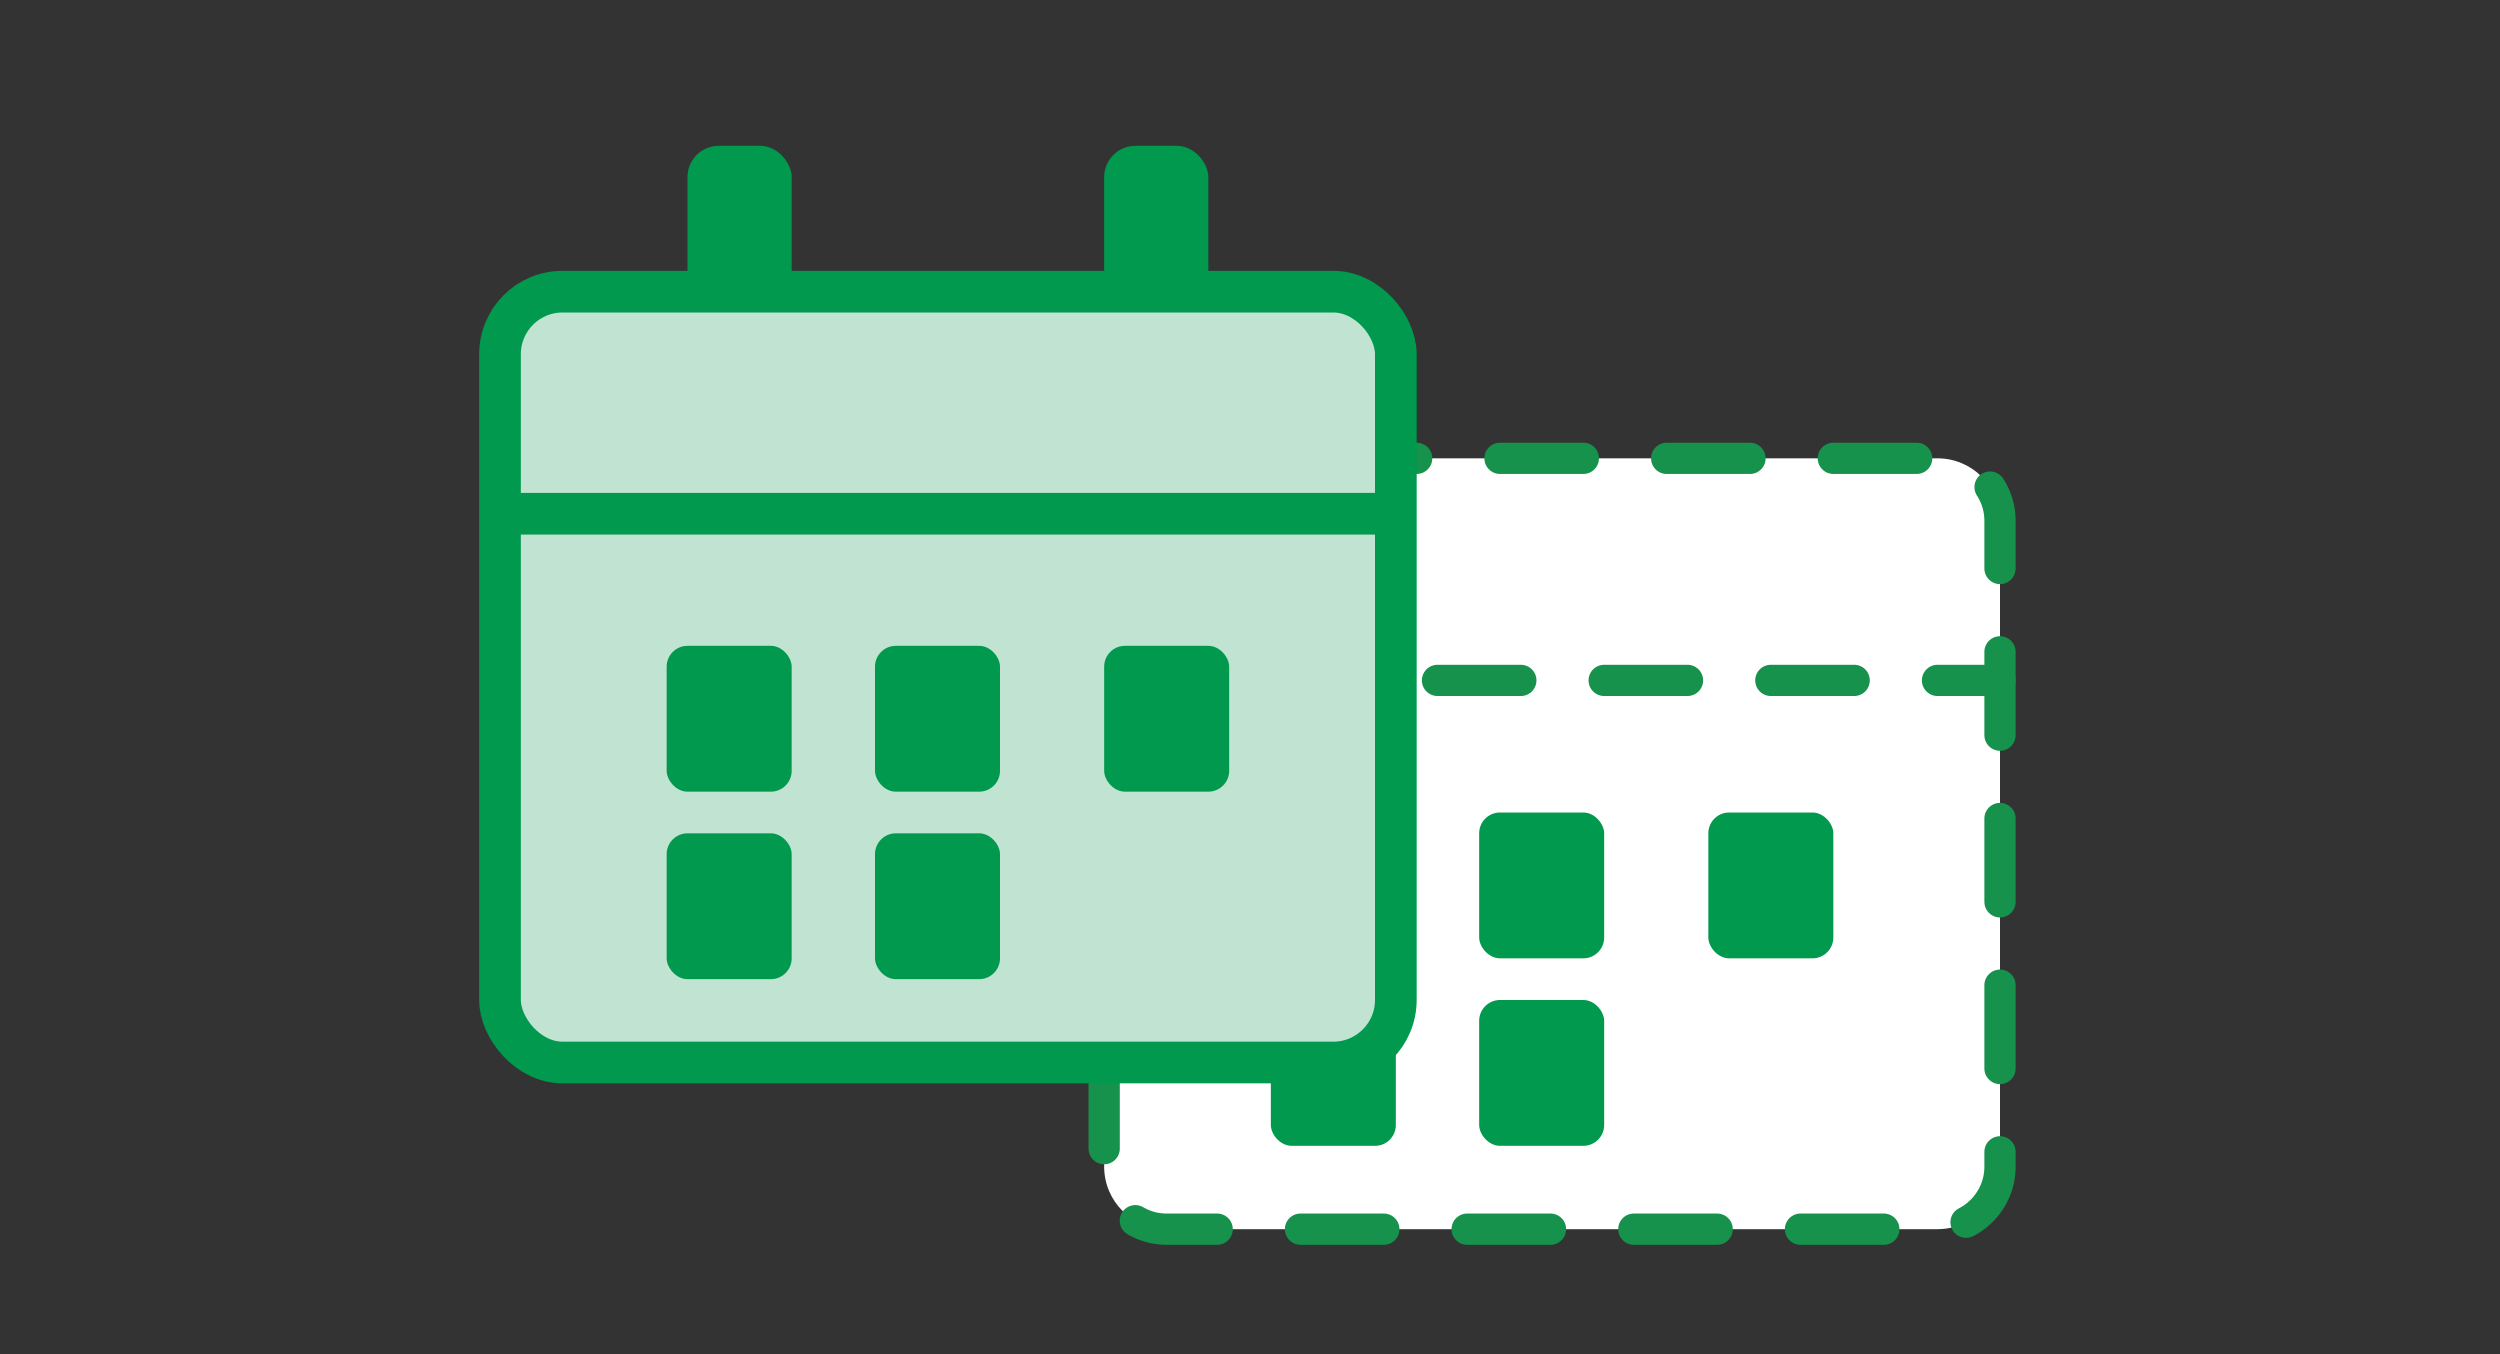 <?xml version="1.0" encoding="UTF-8"?>
<svg width="120px" height="65px" viewBox="0 0 120 65" version="1.1" xmlns="http://www.w3.org/2000/svg" xmlns:xlink="http://www.w3.org/1999/xlink">
    <rect x="0" y="0" width="120" height="65" fill="#333333" stroke="none"/>
    <!-- Generator: sketchtool 53.1 (72631) - https://sketchapp.com -->
    <title>0A771FBB-9BA0-4494-AD84-F09C3326ADE6</title>
    <desc>Created with sketchtool.</desc>
    <g id="symbols" stroke="none" stroke-width="1" fill="none" fill-rule="evenodd">
        <g id="ICON/120/天期彈性高">
            <g id="Group-2" transform="translate(24, 7)">
                <rect id="Rectangle" fill="#00994E" x="8" y="22" width="29" height="4"></rect>
                <g id="Group" transform="translate(29, 15)">
                    <rect id="Rectangle-Copy-2" fill="#00994E" x="8" y="15" width="29" height="4"></rect>
                    <path d="M0,10.5 L43,10.5" id="Line-Copy" stroke="#00994E" stroke-linecap="square"></path>
                    <ellipse id="Oval-Copy" stroke="#979797" fill="#FFFFFF" cx="11" cy="18.5" rx="3" ry="3.5"></ellipse>
                    <path d="M3,0 L40,0 C41.657,-3.04359188e-16 43,1.343 43,3 L43,34 C43,35.657 41.657,37 40,37 L3,37 C1.343,37 2.02906125e-16,35.657 0,34 L0,3 C-2.02906125e-16,1.343 1.343,3.04359188e-16 3,0 Z" id="Rectangle-Copy-9" stroke="#17924C" stroke-width="1.5" fill="#FFFFFF" stroke-linecap="round" stroke-linejoin="round" stroke-dasharray="4"></path>
                    <path d="M0,10.659 L43,10.659" id="Path-Copy" stroke="#17924C" stroke-width="1.5" stroke-linecap="round" stroke-linejoin="round" stroke-dasharray="4"></path>
                    <rect id="Rectangle-Copy-10" fill="#00994E" x="8" y="17" width="6" height="7" rx="1"></rect>
                    <rect id="Rectangle-Copy-11" fill="#00994E" x="8" y="26" width="6" height="7" rx="1"></rect>
                    <rect id="Rectangle-Copy-12" fill="#00994E" x="18" y="17" width="6" height="7" rx="1"></rect>
                    <rect id="Rectangle-Copy-13" fill="#00994E" x="18" y="26" width="6" height="7" rx="1"></rect>
                    <rect id="Rectangle-Copy-14" fill="#00994E" x="29" y="17" width="6" height="7" rx="1"></rect>
                </g>
                <rect id="Rectangle" fill="#00994E" x="9" y="0" width="5" height="11" rx="1.5"></rect>
                <rect id="Rectangle-Copy" fill="#00994E" x="29" y="0" width="5" height="11" rx="1.5"></rect>
                <path d="M0,17.5 L43,17.5" id="Line" stroke="#00994E" stroke-linecap="square"></path>
                <ellipse id="Oval" stroke="#979797" fill="#FFFFFF" cx="11" cy="25.5" rx="3" ry="3.5"></ellipse>
                <rect id="Rectangle" stroke="#00994E" stroke-width="2" fill="#C0E3D2" x="0" y="7" width="43" height="37" rx="3"></rect>
                <path d="M-1.59872116e-13,17.659 L43,17.659" id="Path" stroke="#00994E" stroke-width="2"></path>
                <rect id="Rectangle" fill="#00994E" x="8" y="24" width="6" height="7" rx="1"></rect>
                <rect id="Rectangle-Copy-5" fill="#00994E" x="8" y="33" width="6" height="7" rx="1"></rect>
                <rect id="Rectangle-Copy-3" fill="#00994E" x="18" y="24" width="6" height="7" rx="1"></rect>
                <rect id="Rectangle-Copy-6" fill="#00994E" x="18" y="33" width="6" height="7" rx="1"></rect>
                <rect id="Rectangle-Copy-4" fill="#00994E" x="29" y="24" width="6" height="7" rx="1"></rect>
            </g>
        </g>
    </g>
</svg>